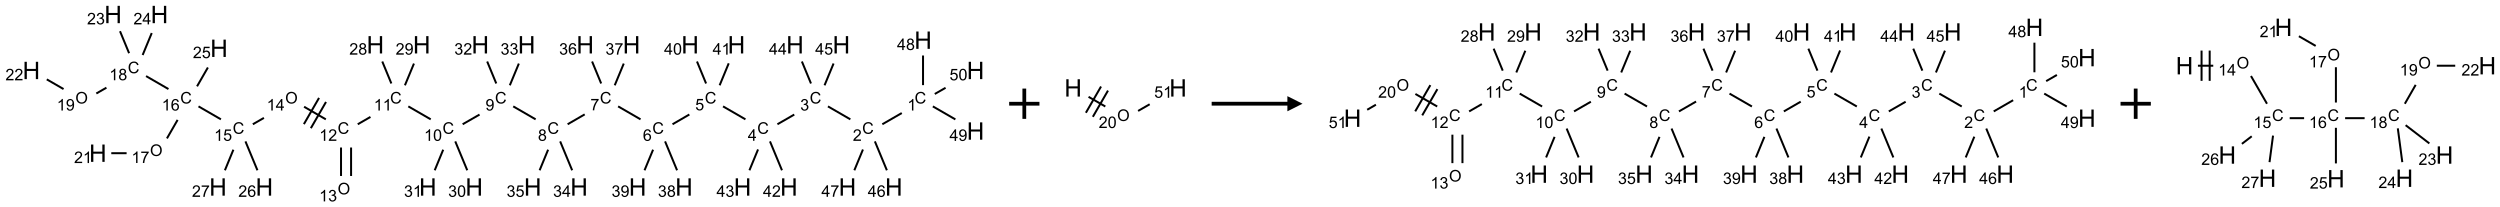 <?xml version="1.0" encoding="UTF-8"?>
<svg xmlns="http://www.w3.org/2000/svg" xmlns:xlink="http://www.w3.org/1999/xlink" width="1651" height="137" viewBox="0 0 1651 137">
<defs>
<g>
<g id="glyph-0-0">
<path d="M 1.332 0 L 1.332 -6.668 L 6.668 -6.668 L 6.668 0 Z M 1.5 -0.168 L 6.5 -0.168 L 6.5 -6.5 L 1.5 -6.5 Z M 1.5 -0.168 "/>
</g>
<g id="glyph-0-1">
<path d="M 6.27 -2.676 L 7.281 -2.422 C 7.07 -1.594 6.688 -0.961 6.137 -0.523 C 5.586 -0.086 4.914 0.129 4.121 0.129 C 3.297 0.129 2.629 -0.039 2.113 -0.371 C 1.598 -0.707 1.203 -1.191 0.934 -1.828 C 0.664 -2.465 0.531 -3.145 0.531 -3.875 C 0.531 -4.672 0.684 -5.363 0.988 -5.957 C 1.293 -6.547 1.723 -6.996 2.285 -7.305 C 2.844 -7.613 3.461 -7.766 4.137 -7.766 C 4.898 -7.766 5.543 -7.57 6.062 -7.184 C 6.582 -6.793 6.945 -6.246 7.152 -5.543 L 6.156 -5.309 C 5.98 -5.863 5.723 -6.266 5.387 -6.52 C 5.051 -6.773 4.625 -6.902 4.113 -6.902 C 3.527 -6.902 3.039 -6.762 2.645 -6.48 C 2.25 -6.199 1.973 -5.82 1.812 -5.348 C 1.652 -4.871 1.574 -4.383 1.574 -3.879 C 1.574 -3.23 1.668 -2.664 1.855 -2.18 C 2.047 -1.695 2.34 -1.332 2.738 -1.094 C 3.137 -0.855 3.57 -0.734 4.035 -0.734 C 4.602 -0.734 5.082 -0.898 5.473 -1.223 C 5.867 -1.551 6.133 -2.035 6.27 -2.676 Z M 6.27 -2.676 "/>
</g>
<g id="glyph-0-2">
<path d="M 3.973 0 L 3.035 0 L 3.035 -5.973 C 2.809 -5.758 2.516 -5.543 2.148 -5.328 C 1.781 -5.113 1.453 -4.953 1.16 -4.844 L 1.16 -5.75 C 1.684 -5.996 2.145 -6.297 2.535 -6.645 C 2.93 -6.996 3.207 -7.336 3.371 -7.668 L 3.973 -7.668 Z M 3.973 0 "/>
</g>
<g id="glyph-0-3">
<path d="M 5.371 -0.902 L 5.371 0 L 0.324 0 C 0.316 -0.227 0.352 -0.441 0.434 -0.652 C 0.562 -0.996 0.766 -1.332 1.051 -1.668 C 1.332 -2 1.742 -2.387 2.277 -2.824 C 3.105 -3.504 3.668 -4.043 3.957 -4.441 C 4.25 -4.84 4.395 -5.215 4.395 -5.566 C 4.395 -5.938 4.262 -6.254 3.996 -6.508 C 3.73 -6.762 3.387 -6.891 2.957 -6.891 C 2.508 -6.891 2.145 -6.754 1.875 -6.484 C 1.605 -6.215 1.469 -5.84 1.465 -5.359 L 0.5 -5.457 C 0.566 -6.176 0.812 -6.727 1.246 -7.102 C 1.676 -7.477 2.254 -7.668 2.98 -7.668 C 3.711 -7.668 4.293 -7.465 4.719 -7.059 C 5.145 -6.652 5.359 -6.148 5.359 -5.547 C 5.359 -5.242 5.297 -4.941 5.172 -4.645 C 5.047 -4.352 4.84 -4.039 4.551 -3.715 C 4.262 -3.387 3.777 -2.938 3.105 -2.371 C 2.543 -1.898 2.18 -1.578 2.02 -1.41 C 1.859 -1.242 1.73 -1.07 1.625 -0.902 Z M 5.371 -0.902 "/>
</g>
<g id="glyph-0-4">
<path d="M 0.449 -2.016 L 1.387 -2.141 C 1.492 -1.609 1.676 -1.227 1.934 -0.992 C 2.191 -0.758 2.508 -0.641 2.879 -0.641 C 3.32 -0.641 3.695 -0.793 3.996 -1.098 C 4.301 -1.402 4.453 -1.781 4.453 -2.234 C 4.453 -2.664 4.312 -3.02 4.031 -3.301 C 3.75 -3.578 3.391 -3.719 2.957 -3.719 C 2.781 -3.719 2.562 -3.684 2.297 -3.613 L 2.402 -4.438 C 2.465 -4.43 2.516 -4.426 2.551 -4.426 C 2.949 -4.426 3.312 -4.531 3.629 -4.738 C 3.949 -4.949 4.109 -5.27 4.109 -5.703 C 4.109 -6.047 3.992 -6.332 3.762 -6.559 C 3.527 -6.785 3.227 -6.895 2.859 -6.895 C 2.496 -6.895 2.191 -6.781 1.949 -6.551 C 1.707 -6.324 1.547 -5.98 1.48 -5.52 L 0.543 -5.688 C 0.656 -6.316 0.918 -6.805 1.324 -7.148 C 1.73 -7.492 2.234 -7.668 2.84 -7.668 C 3.254 -7.668 3.641 -7.578 3.988 -7.398 C 4.34 -7.219 4.609 -6.977 4.793 -6.668 C 4.98 -6.359 5.074 -6.031 5.074 -5.684 C 5.074 -5.352 4.984 -5.051 4.809 -4.781 C 4.629 -4.512 4.367 -4.297 4.02 -4.137 C 4.473 -4.031 4.824 -3.816 5.074 -3.488 C 5.324 -3.16 5.449 -2.75 5.449 -2.254 C 5.449 -1.59 5.203 -1.023 4.719 -0.559 C 4.234 -0.098 3.617 0.137 2.875 0.137 C 2.203 0.137 1.648 -0.062 1.207 -0.465 C 0.762 -0.863 0.512 -1.379 0.449 -2.016 Z M 0.449 -2.016 "/>
</g>
<g id="glyph-0-5">
<path d="M 3.449 0 L 3.449 -1.828 L 0.137 -1.828 L 0.137 -2.688 L 3.621 -7.637 L 4.387 -7.637 L 4.387 -2.688 L 5.418 -2.688 L 5.418 -1.828 L 4.387 -1.828 L 4.387 0 Z M 3.449 -2.688 L 3.449 -6.129 L 1.059 -2.688 Z M 3.449 -2.688 "/>
</g>
<g id="glyph-0-6">
<path d="M 0.441 -2 L 1.426 -2.082 C 1.5 -1.605 1.668 -1.242 1.934 -1.004 C 2.199 -0.762 2.52 -0.641 2.895 -0.641 C 3.348 -0.641 3.73 -0.812 4.043 -1.152 C 4.355 -1.492 4.512 -1.941 4.512 -2.504 C 4.512 -3.039 4.359 -3.461 4.059 -3.77 C 3.758 -4.078 3.367 -4.234 2.879 -4.234 C 2.578 -4.234 2.305 -4.164 2.062 -4.027 C 1.82 -3.891 1.629 -3.715 1.488 -3.496 L 0.609 -3.609 L 1.348 -7.531 L 5.145 -7.531 L 5.145 -6.637 L 2.098 -6.637 L 1.688 -4.582 C 2.145 -4.902 2.625 -5.062 3.129 -5.062 C 3.797 -5.062 4.359 -4.832 4.816 -4.371 C 5.277 -3.91 5.504 -3.312 5.504 -2.59 C 5.504 -1.898 5.305 -1.301 4.902 -0.797 C 4.41 -0.18 3.742 0.129 2.895 0.129 C 2.199 0.129 1.633 -0.062 1.195 -0.453 C 0.758 -0.844 0.504 -1.359 0.441 -2 Z M 0.441 -2 "/>
</g>
<g id="glyph-0-7">
<path d="M 5.309 -5.766 L 4.375 -5.691 C 4.293 -6.059 4.172 -6.328 4.02 -6.496 C 3.766 -6.762 3.453 -6.895 3.082 -6.895 C 2.785 -6.895 2.523 -6.812 2.297 -6.645 C 2 -6.43 1.77 -6.117 1.598 -5.703 C 1.43 -5.289 1.34 -4.703 1.332 -3.938 C 1.559 -4.281 1.836 -4.535 2.16 -4.703 C 2.488 -4.871 2.828 -4.953 3.188 -4.953 C 3.812 -4.953 4.344 -4.723 4.785 -4.262 C 5.223 -3.801 5.441 -3.207 5.441 -2.48 C 5.441 -2 5.34 -1.555 5.133 -1.145 C 4.926 -0.73 4.641 -0.418 4.281 -0.199 C 3.922 0.02 3.512 0.129 3.051 0.129 C 2.27 0.129 1.633 -0.156 1.141 -0.73 C 0.648 -1.305 0.402 -2.254 0.402 -3.574 C 0.402 -5.051 0.672 -6.121 1.219 -6.793 C 1.695 -7.375 2.336 -7.668 3.141 -7.668 C 3.742 -7.668 4.234 -7.5 4.617 -7.16 C 5 -6.824 5.23 -6.359 5.309 -5.766 Z M 1.48 -2.473 C 1.48 -2.152 1.547 -1.844 1.684 -1.547 C 1.82 -1.25 2.016 -1.027 2.262 -0.871 C 2.508 -0.719 2.766 -0.641 3.035 -0.641 C 3.434 -0.641 3.773 -0.801 4.059 -1.121 C 4.344 -1.441 4.484 -1.875 4.484 -2.422 C 4.484 -2.949 4.344 -3.367 4.062 -3.668 C 3.781 -3.973 3.426 -4.125 3 -4.125 C 2.578 -4.125 2.219 -3.973 1.922 -3.668 C 1.625 -3.363 1.48 -2.969 1.48 -2.473 Z M 1.48 -2.473 "/>
</g>
<g id="glyph-0-8">
<path d="M 0.504 -6.637 L 0.504 -7.535 L 5.449 -7.535 L 5.449 -6.809 C 4.961 -6.289 4.48 -5.602 4.004 -4.746 C 3.527 -3.887 3.156 -3.004 2.895 -2.098 C 2.707 -1.461 2.59 -0.762 2.535 0 L 1.574 0 C 1.582 -0.602 1.703 -1.328 1.926 -2.176 C 2.152 -3.027 2.477 -3.848 2.898 -4.637 C 3.32 -5.426 3.77 -6.094 4.246 -6.637 Z M 0.504 -6.637 "/>
</g>
<g id="glyph-0-9">
<path d="M 1.887 -4.141 C 1.496 -4.281 1.207 -4.484 1.02 -4.75 C 0.832 -5.016 0.738 -5.328 0.738 -5.699 C 0.738 -6.254 0.938 -6.719 1.34 -7.098 C 1.738 -7.477 2.27 -7.668 2.934 -7.668 C 3.598 -7.668 4.137 -7.473 4.543 -7.086 C 4.949 -6.699 5.152 -6.227 5.152 -5.672 C 5.152 -5.316 5.059 -5.008 4.871 -4.746 C 4.688 -4.484 4.406 -4.281 4.027 -4.141 C 4.496 -3.988 4.852 -3.742 5.098 -3.402 C 5.34 -3.062 5.465 -2.656 5.465 -2.184 C 5.465 -1.531 5.234 -0.98 4.77 -0.535 C 4.309 -0.09 3.703 0.129 2.949 0.129 C 2.195 0.129 1.586 -0.094 1.125 -0.539 C 0.664 -0.984 0.434 -1.543 0.434 -2.207 C 0.434 -2.703 0.559 -3.121 0.809 -3.457 C 1.062 -3.793 1.422 -4.02 1.887 -4.141 Z M 1.699 -5.73 C 1.699 -5.367 1.812 -5.074 2.047 -4.844 C 2.281 -4.613 2.582 -4.5 2.953 -4.5 C 3.312 -4.5 3.609 -4.613 3.84 -4.84 C 4.07 -5.066 4.188 -5.348 4.188 -5.676 C 4.188 -6.02 4.07 -6.309 3.832 -6.543 C 3.594 -6.777 3.297 -6.895 2.941 -6.895 C 2.586 -6.895 2.289 -6.781 2.051 -6.551 C 1.816 -6.324 1.699 -6.047 1.699 -5.73 Z M 1.395 -2.203 C 1.395 -1.938 1.461 -1.676 1.586 -1.426 C 1.711 -1.176 1.902 -0.984 2.152 -0.848 C 2.402 -0.711 2.672 -0.641 2.957 -0.641 C 3.406 -0.641 3.777 -0.785 4.066 -1.074 C 4.359 -1.363 4.504 -1.727 4.504 -2.172 C 4.504 -2.625 4.355 -2.996 4.055 -3.293 C 3.754 -3.586 3.379 -3.734 2.926 -3.734 C 2.484 -3.734 2.121 -3.59 1.832 -3.297 C 1.543 -3.004 1.395 -2.641 1.395 -2.203 Z M 1.395 -2.203 "/>
</g>
<g id="glyph-0-10">
<path d="M 0.582 -1.766 L 1.484 -1.848 C 1.562 -1.426 1.707 -1.117 1.922 -0.926 C 2.137 -0.734 2.414 -0.641 2.75 -0.641 C 3.039 -0.641 3.289 -0.707 3.508 -0.84 C 3.727 -0.973 3.902 -1.148 4.043 -1.367 C 4.18 -1.586 4.297 -1.887 4.391 -2.262 C 4.484 -2.637 4.531 -3.016 4.531 -3.406 C 4.531 -3.449 4.531 -3.512 4.527 -3.594 C 4.34 -3.297 4.082 -3.055 3.758 -2.867 C 3.434 -2.68 3.082 -2.59 2.703 -2.59 C 2.07 -2.59 1.535 -2.816 1.098 -3.277 C 0.66 -3.734 0.441 -4.34 0.441 -5.09 C 0.441 -5.863 0.672 -6.484 1.129 -6.957 C 1.586 -7.43 2.156 -7.668 2.844 -7.668 C 3.34 -7.668 3.793 -7.531 4.207 -7.266 C 4.617 -7 4.93 -6.617 5.145 -6.121 C 5.355 -5.629 5.465 -4.91 5.465 -3.973 C 5.465 -2.996 5.359 -2.223 5.145 -1.645 C 4.934 -1.066 4.617 -0.625 4.199 -0.324 C 3.781 -0.02 3.293 0.129 2.73 0.129 C 2.133 0.129 1.645 -0.035 1.266 -0.367 C 0.887 -0.699 0.66 -1.164 0.582 -1.766 Z M 4.422 -5.137 C 4.422 -5.676 4.277 -6.102 3.992 -6.418 C 3.707 -6.734 3.359 -6.891 2.957 -6.891 C 2.543 -6.891 2.18 -6.719 1.871 -6.379 C 1.562 -6.039 1.406 -5.598 1.406 -5.059 C 1.406 -4.57 1.555 -4.176 1.848 -3.871 C 2.141 -3.566 2.5 -3.418 2.934 -3.418 C 3.367 -3.418 3.723 -3.57 4.004 -3.871 C 4.281 -4.176 4.422 -4.598 4.422 -5.137 Z M 4.422 -5.137 "/>
</g>
<g id="glyph-0-11">
<path d="M 0.441 -3.766 C 0.441 -4.668 0.535 -5.395 0.723 -5.945 C 0.906 -6.496 1.184 -6.922 1.551 -7.219 C 1.918 -7.516 2.375 -7.668 2.934 -7.668 C 3.344 -7.668 3.703 -7.586 4.012 -7.418 C 4.32 -7.254 4.574 -7.016 4.777 -6.707 C 4.977 -6.395 5.137 -6.016 5.25 -5.57 C 5.363 -5.125 5.422 -4.523 5.422 -3.766 C 5.422 -2.871 5.328 -2.148 5.145 -1.598 C 4.961 -1.047 4.688 -0.621 4.32 -0.32 C 3.953 -0.02 3.492 0.129 2.934 0.129 C 2.195 0.129 1.617 -0.133 1.199 -0.66 C 0.695 -1.297 0.441 -2.332 0.441 -3.766 Z M 1.406 -3.766 C 1.406 -2.512 1.555 -1.68 1.848 -1.262 C 2.141 -0.848 2.5 -0.641 2.934 -0.641 C 3.363 -0.641 3.727 -0.848 4.02 -1.266 C 4.312 -1.684 4.457 -2.516 4.457 -3.766 C 4.457 -5.023 4.312 -5.859 4.02 -6.27 C 3.727 -6.684 3.359 -6.891 2.922 -6.891 C 2.492 -6.891 2.148 -6.707 1.891 -6.344 C 1.566 -5.879 1.406 -5.02 1.406 -3.766 Z M 1.406 -3.766 "/>
</g>
<g id="glyph-0-12">
<path d="M 0.516 -3.719 C 0.516 -4.984 0.855 -5.977 1.535 -6.695 C 2.215 -7.414 3.094 -7.77 4.172 -7.77 C 4.875 -7.77 5.512 -7.602 6.078 -7.266 C 6.645 -6.93 7.074 -6.461 7.371 -5.855 C 7.668 -5.254 7.816 -4.57 7.816 -3.809 C 7.816 -3.035 7.66 -2.34 7.348 -1.73 C 7.035 -1.117 6.594 -0.656 6.02 -0.34 C 5.449 -0.027 4.828 0.129 4.168 0.129 C 3.449 0.129 2.805 -0.043 2.238 -0.391 C 1.672 -0.738 1.246 -1.211 0.953 -1.812 C 0.66 -2.414 0.516 -3.047 0.516 -3.719 Z M 1.559 -3.703 C 1.559 -2.781 1.805 -2.059 2.301 -1.527 C 2.793 -1 3.414 -0.734 4.16 -0.734 C 4.922 -0.734 5.547 -1 6.039 -1.535 C 6.531 -2.07 6.777 -2.828 6.777 -3.812 C 6.777 -4.434 6.672 -4.977 6.461 -5.441 C 6.25 -5.902 5.945 -6.262 5.539 -6.52 C 5.133 -6.773 4.68 -6.902 4.176 -6.902 C 3.461 -6.902 2.848 -6.656 2.332 -6.164 C 1.816 -5.672 1.559 -4.852 1.559 -3.703 Z M 1.559 -3.703 "/>
</g>
<g id="glyph-1-0">
<path d="M 2 0 L 2 -10 L 10 -10 L 10 0 Z M 2.25 -0.25 L 9.75 -0.25 L 9.75 -9.75 L 2.25 -9.75 Z M 2.25 -0.25 "/>
</g>
<g id="glyph-1-1">
<path d="M 1.281 0 L 1.281 -11.453 L 2.797 -11.453 L 2.797 -6.75 L 8.75 -6.75 L 8.75 -11.453 L 10.266 -11.453 L 10.266 0 L 8.75 0 L 8.75 -5.398 L 2.797 -5.398 L 2.797 0 Z M 1.281 0 "/>
</g>
</g>
</defs>
<path fill="none" stroke-width="0.033" stroke-linecap="butt" stroke-linejoin="miter" stroke="rgb(0%, 0%, 0%)" stroke-opacity="1" stroke-miterlimit="10" d="M 14.371 1.627 L 14.05 1.812 " transform="matrix(40, 0, 0, 40, 20.691, 9.576)"/>
<path fill="none" stroke-width="0.033" stroke-linecap="butt" stroke-linejoin="miter" stroke="rgb(0%, 0%, 0%)" stroke-opacity="1" stroke-miterlimit="10" d="M 13.522 1.731 L 13.152 1.517 " transform="matrix(40, 0, 0, 40, 20.691, 9.576)"/>
<path fill="none" stroke-width="0.033" stroke-linecap="butt" stroke-linejoin="miter" stroke="rgb(0%, 0%, 0%)" stroke-opacity="1" stroke-miterlimit="10" d="M 12.596 1.652 L 12.318 1.812 " transform="matrix(40, 0, 0, 40, 20.691, 9.576)"/>
<path fill="none" stroke-width="0.033" stroke-linecap="butt" stroke-linejoin="miter" stroke="rgb(0%, 0%, 0%)" stroke-opacity="1" stroke-miterlimit="10" d="M 11.79 1.731 L 11.42 1.517 " transform="matrix(40, 0, 0, 40, 20.691, 9.576)"/>
<path fill="none" stroke-width="0.033" stroke-linecap="butt" stroke-linejoin="miter" stroke="rgb(0%, 0%, 0%)" stroke-opacity="1" stroke-miterlimit="10" d="M 10.864 1.651 L 10.586 1.812 " transform="matrix(40, 0, 0, 40, 20.691, 9.576)"/>
<path fill="none" stroke-width="0.033" stroke-linecap="butt" stroke-linejoin="miter" stroke="rgb(0%, 0%, 0%)" stroke-opacity="1" stroke-miterlimit="10" d="M 10.058 1.731 L 9.688 1.517 " transform="matrix(40, 0, 0, 40, 20.691, 9.576)"/>
<path fill="none" stroke-width="0.033" stroke-linecap="butt" stroke-linejoin="miter" stroke="rgb(0%, 0%, 0%)" stroke-opacity="1" stroke-miterlimit="10" d="M 9.136 1.649 L 8.854 1.812 " transform="matrix(40, 0, 0, 40, 20.691, 9.576)"/>
<path fill="none" stroke-width="0.033" stroke-linecap="butt" stroke-linejoin="miter" stroke="rgb(0%, 0%, 0%)" stroke-opacity="1" stroke-miterlimit="10" d="M 8.326 1.731 L 7.956 1.517 " transform="matrix(40, 0, 0, 40, 20.691, 9.576)"/>
<path fill="none" stroke-width="0.033" stroke-linecap="butt" stroke-linejoin="miter" stroke="rgb(0%, 0%, 0%)" stroke-opacity="1" stroke-miterlimit="10" d="M 7.4 1.652 L 7.121 1.812 " transform="matrix(40, 0, 0, 40, 20.691, 9.576)"/>
<path fill="none" stroke-width="0.033" stroke-linecap="butt" stroke-linejoin="miter" stroke="rgb(0%, 0%, 0%)" stroke-opacity="1" stroke-miterlimit="10" d="M 6.594 1.731 L 6.224 1.517 " transform="matrix(40, 0, 0, 40, 20.691, 9.576)"/>
<path fill="none" stroke-width="0.033" stroke-linecap="butt" stroke-linejoin="miter" stroke="rgb(0%, 0%, 0%)" stroke-opacity="1" stroke-miterlimit="10" d="M 5.599 1.691 L 5.389 1.812 " transform="matrix(40, 0, 0, 40, 20.691, 9.576)"/>
<path fill="none" stroke-width="0.033" stroke-linecap="butt" stroke-linejoin="miter" stroke="rgb(0%, 0%, 0%)" stroke-opacity="1" stroke-miterlimit="10" d="M 5.113 2.196 L 5.113 2.666 " transform="matrix(40, 0, 0, 40, 20.691, 9.576)"/>
<path fill="none" stroke-width="0.033" stroke-linecap="butt" stroke-linejoin="miter" stroke="rgb(0%, 0%, 0%)" stroke-opacity="1" stroke-miterlimit="10" d="M 5.279 2.196 L 5.279 2.666 " transform="matrix(40, 0, 0, 40, 20.691, 9.576)"/>
<path fill="none" stroke-width="0.033" stroke-linecap="butt" stroke-linejoin="miter" stroke="rgb(0%, 0%, 0%)" stroke-opacity="1" stroke-miterlimit="10" d="M 4.862 1.731 L 4.503 1.523 " transform="matrix(40, 0, 0, 40, 20.691, 9.576)"/>
<path fill="none" stroke-width="0.033" stroke-linecap="butt" stroke-linejoin="miter" stroke="rgb(0%, 0%, 0%)" stroke-opacity="1" stroke-miterlimit="10" d="M 4.75 1.377 L 4.5 1.81 " transform="matrix(40, 0, 0, 40, 20.691, 9.576)"/>
<path fill="none" stroke-width="0.033" stroke-linecap="butt" stroke-linejoin="miter" stroke="rgb(0%, 0%, 0%)" stroke-opacity="1" stroke-miterlimit="10" d="M 4.865 1.444 L 4.615 1.877 " transform="matrix(40, 0, 0, 40, 20.691, 9.576)"/>
<path fill="none" stroke-width="0.033" stroke-linecap="butt" stroke-linejoin="miter" stroke="rgb(0%, 0%, 0%)" stroke-opacity="1" stroke-miterlimit="10" d="M 3.84 1.707 L 3.657 1.812 " transform="matrix(40, 0, 0, 40, 20.691, 9.576)"/>
<path fill="none" stroke-width="0.033" stroke-linecap="butt" stroke-linejoin="miter" stroke="rgb(0%, 0%, 0%)" stroke-opacity="1" stroke-miterlimit="10" d="M 3.13 1.731 L 2.76 1.517 " transform="matrix(40, 0, 0, 40, 20.691, 9.576)"/>
<path fill="none" stroke-width="0.033" stroke-linecap="butt" stroke-linejoin="miter" stroke="rgb(0%, 0%, 0%)" stroke-opacity="1" stroke-miterlimit="10" d="M 2.415 1.74 L 2.239 2.046 " transform="matrix(40, 0, 0, 40, 20.691, 9.576)"/>
<path fill="none" stroke-width="0.033" stroke-linecap="butt" stroke-linejoin="miter" stroke="rgb(0%, 0%, 0%)" stroke-opacity="1" stroke-miterlimit="10" d="M 1.573 2.29 L 1.32 2.29 " transform="matrix(40, 0, 0, 40, 20.691, 9.576)"/>
<path fill="none" stroke-width="0.033" stroke-linecap="butt" stroke-linejoin="miter" stroke="rgb(0%, 0%, 0%)" stroke-opacity="1" stroke-miterlimit="10" d="M 2.264 1.231 L 1.894 1.017 " transform="matrix(40, 0, 0, 40, 20.691, 9.576)"/>
<path fill="none" stroke-width="0.033" stroke-linecap="butt" stroke-linejoin="miter" stroke="rgb(0%, 0%, 0%)" stroke-opacity="1" stroke-miterlimit="10" d="M 1.24 1.208 L 1.073 1.304 " transform="matrix(40, 0, 0, 40, 20.691, 9.576)"/>
<path fill="none" stroke-width="0.033" stroke-linecap="butt" stroke-linejoin="miter" stroke="rgb(0%, 0%, 0%)" stroke-opacity="1" stroke-miterlimit="10" d="M 0.532 1.231 L 0.255 1.071 " transform="matrix(40, 0, 0, 40, 20.691, 9.576)"/>
<path fill="none" stroke-width="0.033" stroke-linecap="butt" stroke-linejoin="miter" stroke="rgb(0%, 0%, 0%)" stroke-opacity="1" stroke-miterlimit="10" d="M 1.614 0.639 L 1.464 0.276 " transform="matrix(40, 0, 0, 40, 20.691, 9.576)"/>
<path fill="none" stroke-width="0.033" stroke-linecap="butt" stroke-linejoin="miter" stroke="rgb(0%, 0%, 0%)" stroke-opacity="1" stroke-miterlimit="10" d="M 1.838 0.669 L 1.988 0.306 " transform="matrix(40, 0, 0, 40, 20.691, 9.576)"/>
<path fill="none" stroke-width="0.033" stroke-linecap="butt" stroke-linejoin="miter" stroke="rgb(0%, 0%, 0%)" stroke-opacity="1" stroke-miterlimit="10" d="M 2.736 1.186 L 2.915 0.875 " transform="matrix(40, 0, 0, 40, 20.691, 9.576)"/>
<path fill="none" stroke-width="0.033" stroke-linecap="butt" stroke-linejoin="miter" stroke="rgb(0%, 0%, 0%)" stroke-opacity="1" stroke-miterlimit="10" d="M 3.535 2.095 L 3.733 2.572 " transform="matrix(40, 0, 0, 40, 20.691, 9.576)"/>
<path fill="none" stroke-width="0.033" stroke-linecap="butt" stroke-linejoin="miter" stroke="rgb(0%, 0%, 0%)" stroke-opacity="1" stroke-miterlimit="10" d="M 3.336 2.232 L 3.196 2.572 " transform="matrix(40, 0, 0, 40, 20.691, 9.576)"/>
<path fill="none" stroke-width="0.033" stroke-linecap="butt" stroke-linejoin="miter" stroke="rgb(0%, 0%, 0%)" stroke-opacity="1" stroke-miterlimit="10" d="M 5.944 1.139 L 5.794 0.776 " transform="matrix(40, 0, 0, 40, 20.691, 9.576)"/>
<path fill="none" stroke-width="0.033" stroke-linecap="butt" stroke-linejoin="miter" stroke="rgb(0%, 0%, 0%)" stroke-opacity="1" stroke-miterlimit="10" d="M 6.168 1.169 L 6.317 0.81 " transform="matrix(40, 0, 0, 40, 20.691, 9.576)"/>
<path fill="none" stroke-width="0.033" stroke-linecap="butt" stroke-linejoin="miter" stroke="rgb(0%, 0%, 0%)" stroke-opacity="1" stroke-miterlimit="10" d="M 6.999 2.095 L 7.197 2.572 " transform="matrix(40, 0, 0, 40, 20.691, 9.576)"/>
<path fill="none" stroke-width="0.033" stroke-linecap="butt" stroke-linejoin="miter" stroke="rgb(0%, 0%, 0%)" stroke-opacity="1" stroke-miterlimit="10" d="M 6.8 2.232 L 6.66 2.572 " transform="matrix(40, 0, 0, 40, 20.691, 9.576)"/>
<path fill="none" stroke-width="0.033" stroke-linecap="butt" stroke-linejoin="miter" stroke="rgb(0%, 0%, 0%)" stroke-opacity="1" stroke-miterlimit="10" d="M 7.676 1.139 L 7.526 0.776 " transform="matrix(40, 0, 0, 40, 20.691, 9.576)"/>
<path fill="none" stroke-width="0.033" stroke-linecap="butt" stroke-linejoin="miter" stroke="rgb(0%, 0%, 0%)" stroke-opacity="1" stroke-miterlimit="10" d="M 7.9 1.169 L 8.049 0.81 " transform="matrix(40, 0, 0, 40, 20.691, 9.576)"/>
<path fill="none" stroke-width="0.033" stroke-linecap="butt" stroke-linejoin="miter" stroke="rgb(0%, 0%, 0%)" stroke-opacity="1" stroke-miterlimit="10" d="M 8.731 2.095 L 8.929 2.572 " transform="matrix(40, 0, 0, 40, 20.691, 9.576)"/>
<path fill="none" stroke-width="0.033" stroke-linecap="butt" stroke-linejoin="miter" stroke="rgb(0%, 0%, 0%)" stroke-opacity="1" stroke-miterlimit="10" d="M 8.532 2.232 L 8.392 2.572 " transform="matrix(40, 0, 0, 40, 20.691, 9.576)"/>
<path fill="none" stroke-width="0.033" stroke-linecap="butt" stroke-linejoin="miter" stroke="rgb(0%, 0%, 0%)" stroke-opacity="1" stroke-miterlimit="10" d="M 9.408 1.139 L 9.258 0.776 " transform="matrix(40, 0, 0, 40, 20.691, 9.576)"/>
<path fill="none" stroke-width="0.033" stroke-linecap="butt" stroke-linejoin="miter" stroke="rgb(0%, 0%, 0%)" stroke-opacity="1" stroke-miterlimit="10" d="M 9.632 1.169 L 9.781 0.81 " transform="matrix(40, 0, 0, 40, 20.691, 9.576)"/>
<path fill="none" stroke-width="0.033" stroke-linecap="butt" stroke-linejoin="miter" stroke="rgb(0%, 0%, 0%)" stroke-opacity="1" stroke-miterlimit="10" d="M 10.463 2.095 L 10.661 2.572 " transform="matrix(40, 0, 0, 40, 20.691, 9.576)"/>
<path fill="none" stroke-width="0.033" stroke-linecap="butt" stroke-linejoin="miter" stroke="rgb(0%, 0%, 0%)" stroke-opacity="1" stroke-miterlimit="10" d="M 10.265 2.232 L 10.124 2.572 " transform="matrix(40, 0, 0, 40, 20.691, 9.576)"/>
<path fill="none" stroke-width="0.033" stroke-linecap="butt" stroke-linejoin="miter" stroke="rgb(0%, 0%, 0%)" stroke-opacity="1" stroke-miterlimit="10" d="M 11.14 1.139 L 10.99 0.776 " transform="matrix(40, 0, 0, 40, 20.691, 9.576)"/>
<path fill="none" stroke-width="0.033" stroke-linecap="butt" stroke-linejoin="miter" stroke="rgb(0%, 0%, 0%)" stroke-opacity="1" stroke-miterlimit="10" d="M 11.364 1.169 L 11.514 0.806 " transform="matrix(40, 0, 0, 40, 20.691, 9.576)"/>
<path fill="none" stroke-width="0.033" stroke-linecap="butt" stroke-linejoin="miter" stroke="rgb(0%, 0%, 0%)" stroke-opacity="1" stroke-miterlimit="10" d="M 12.195 2.095 L 12.393 2.572 " transform="matrix(40, 0, 0, 40, 20.691, 9.576)"/>
<path fill="none" stroke-width="0.033" stroke-linecap="butt" stroke-linejoin="miter" stroke="rgb(0%, 0%, 0%)" stroke-opacity="1" stroke-miterlimit="10" d="M 11.998 2.228 L 11.856 2.572 " transform="matrix(40, 0, 0, 40, 20.691, 9.576)"/>
<path fill="none" stroke-width="0.033" stroke-linecap="butt" stroke-linejoin="miter" stroke="rgb(0%, 0%, 0%)" stroke-opacity="1" stroke-miterlimit="10" d="M 12.872 1.139 L 12.722 0.776 " transform="matrix(40, 0, 0, 40, 20.691, 9.576)"/>
<path fill="none" stroke-width="0.033" stroke-linecap="butt" stroke-linejoin="miter" stroke="rgb(0%, 0%, 0%)" stroke-opacity="1" stroke-miterlimit="10" d="M 13.096 1.169 L 13.245 0.809 " transform="matrix(40, 0, 0, 40, 20.691, 9.576)"/>
<path fill="none" stroke-width="0.033" stroke-linecap="butt" stroke-linejoin="miter" stroke="rgb(0%, 0%, 0%)" stroke-opacity="1" stroke-miterlimit="10" d="M 13.927 2.095 L 14.125 2.572 " transform="matrix(40, 0, 0, 40, 20.691, 9.576)"/>
<path fill="none" stroke-width="0.033" stroke-linecap="butt" stroke-linejoin="miter" stroke="rgb(0%, 0%, 0%)" stroke-opacity="1" stroke-miterlimit="10" d="M 13.73 2.229 L 13.588 2.572 " transform="matrix(40, 0, 0, 40, 20.691, 9.576)"/>
<path fill="none" stroke-width="0.033" stroke-linecap="butt" stroke-linejoin="miter" stroke="rgb(0%, 0%, 0%)" stroke-opacity="1" stroke-miterlimit="10" d="M 14.722 1.166 L 14.722 0.677 " transform="matrix(40, 0, 0, 40, 20.691, 9.576)"/>
<path fill="none" stroke-width="0.033" stroke-linecap="butt" stroke-linejoin="miter" stroke="rgb(0%, 0%, 0%)" stroke-opacity="1" stroke-miterlimit="10" d="M 14.884 1.517 L 15.256 1.732 " transform="matrix(40, 0, 0, 40, 20.691, 9.576)"/>
<path fill="none" stroke-width="0.033" stroke-linecap="butt" stroke-linejoin="miter" stroke="rgb(0%, 0%, 0%)" stroke-opacity="1" stroke-miterlimit="10" d="M 14.916 1.312 L 15.094 1.21 " transform="matrix(40, 0, 0, 40, 20.691, 9.576)"/>
<g fill="rgb(0%, 0%, 0%)" fill-opacity="1">
<use xlink:href="#glyph-0-1" x="603.996" y="68.375"/>
</g>
<g fill="rgb(0%, 0%, 0%)" fill-opacity="1">
<use xlink:href="#glyph-0-2" x="599.219" y="73.012"/>
</g>
<g fill="rgb(0%, 0%, 0%)" fill-opacity="1">
<use xlink:href="#glyph-0-1" x="569.355" y="88.375"/>
</g>
<g fill="rgb(0%, 0%, 0%)" fill-opacity="1">
<use xlink:href="#glyph-0-3" x="563.184" y="93.012"/>
</g>
<g fill="rgb(0%, 0%, 0%)" fill-opacity="1">
<use xlink:href="#glyph-0-1" x="534.715" y="68.375"/>
</g>
<g fill="rgb(0%, 0%, 0%)" fill-opacity="1">
<use xlink:href="#glyph-0-4" x="528.461" y="73.012"/>
</g>
<g fill="rgb(0%, 0%, 0%)" fill-opacity="1">
<use xlink:href="#glyph-0-1" x="500.074" y="88.375"/>
</g>
<g fill="rgb(0%, 0%, 0%)" fill-opacity="1">
<use xlink:href="#glyph-0-5" x="493.852" y="92.98"/>
</g>
<g fill="rgb(0%, 0%, 0%)" fill-opacity="1">
<use xlink:href="#glyph-0-1" x="465.434" y="68.375"/>
</g>
<g fill="rgb(0%, 0%, 0%)" fill-opacity="1">
<use xlink:href="#glyph-0-6" x="459.121" y="72.879"/>
</g>
<g fill="rgb(0%, 0%, 0%)" fill-opacity="1">
<use xlink:href="#glyph-0-1" x="430.789" y="88.375"/>
</g>
<g fill="rgb(0%, 0%, 0%)" fill-opacity="1">
<use xlink:href="#glyph-0-7" x="424.543" y="93.012"/>
</g>
<g fill="rgb(0%, 0%, 0%)" fill-opacity="1">
<use xlink:href="#glyph-0-1" x="396.148" y="68.375"/>
</g>
<g fill="rgb(0%, 0%, 0%)" fill-opacity="1">
<use xlink:href="#glyph-0-8" x="389.898" y="72.883"/>
</g>
<g fill="rgb(0%, 0%, 0%)" fill-opacity="1">
<use xlink:href="#glyph-0-1" x="361.508" y="88.375"/>
</g>
<g fill="rgb(0%, 0%, 0%)" fill-opacity="1">
<use xlink:href="#glyph-0-9" x="355.242" y="93.012"/>
</g>
<g fill="rgb(0%, 0%, 0%)" fill-opacity="1">
<use xlink:href="#glyph-0-1" x="326.867" y="68.375"/>
</g>
<g fill="rgb(0%, 0%, 0%)" fill-opacity="1">
<use xlink:href="#glyph-0-10" x="320.598" y="73.012"/>
</g>
<g fill="rgb(0%, 0%, 0%)" fill-opacity="1">
<use xlink:href="#glyph-0-1" x="292.227" y="88.375"/>
</g>
<g fill="rgb(0%, 0%, 0%)" fill-opacity="1">
<use xlink:href="#glyph-0-2" x="280.066" y="93.012"/>
<use xlink:href="#glyph-0-11" x="285.999" y="93.012"/>
</g>
<g fill="rgb(0%, 0%, 0%)" fill-opacity="1">
<use xlink:href="#glyph-0-1" x="257.586" y="68.375"/>
</g>
<g fill="rgb(0%, 0%, 0%)" fill-opacity="1">
<use xlink:href="#glyph-0-2" x="246.875" y="73.012"/>
<use xlink:href="#glyph-0-2" x="252.807" y="73.012"/>
</g>
<g fill="rgb(0%, 0%, 0%)" fill-opacity="1">
<use xlink:href="#glyph-0-1" x="222.945" y="88.375"/>
</g>
<g fill="rgb(0%, 0%, 0%)" fill-opacity="1">
<use xlink:href="#glyph-0-2" x="210.84" y="93.012"/>
<use xlink:href="#glyph-0-3" x="216.772" y="93.012"/>
</g>
<g fill="rgb(0%, 0%, 0%)" fill-opacity="1">
<use xlink:href="#glyph-0-12" x="222.961" y="128.379"/>
</g>
<g fill="rgb(0%, 0%, 0%)" fill-opacity="1">
<use xlink:href="#glyph-0-2" x="210.762" y="133.012"/>
<use xlink:href="#glyph-0-4" x="216.694" y="133.012"/>
</g>
<g fill="rgb(0%, 0%, 0%)" fill-opacity="1">
<use xlink:href="#glyph-0-12" x="188.32" y="68.379"/>
</g>
<g fill="rgb(0%, 0%, 0%)" fill-opacity="1">
<use xlink:href="#glyph-0-2" x="176.148" y="73.012"/>
<use xlink:href="#glyph-0-5" x="182.081" y="73.012"/>
</g>
<g fill="rgb(0%, 0%, 0%)" fill-opacity="1">
<use xlink:href="#glyph-0-1" x="153.664" y="88.375"/>
</g>
<g fill="rgb(0%, 0%, 0%)" fill-opacity="1">
<use xlink:href="#glyph-0-2" x="141.422" y="93.012"/>
<use xlink:href="#glyph-0-6" x="147.354" y="93.012"/>
</g>
<g fill="rgb(0%, 0%, 0%)" fill-opacity="1">
<use xlink:href="#glyph-0-1" x="119.023" y="68.375"/>
</g>
<g fill="rgb(0%, 0%, 0%)" fill-opacity="1">
<use xlink:href="#glyph-0-2" x="106.844" y="73.012"/>
<use xlink:href="#glyph-0-7" x="112.776" y="73.012"/>
</g>
<g fill="rgb(0%, 0%, 0%)" fill-opacity="1">
<use xlink:href="#glyph-0-12" x="99.039" y="103.02"/>
</g>
<g fill="rgb(0%, 0%, 0%)" fill-opacity="1">
<use xlink:href="#glyph-0-2" x="86.836" y="107.652"/>
<use xlink:href="#glyph-0-8" x="92.768" y="107.652"/>
</g>
<g fill="rgb(0%, 0%, 0%)" fill-opacity="1">
<use xlink:href="#glyph-1-1" x="58.844" y="106.898"/>
</g>
<g fill="rgb(0%, 0%, 0%)" fill-opacity="1">
<use xlink:href="#glyph-0-3" x="48.883" y="107.691"/>
<use xlink:href="#glyph-0-2" x="54.815" y="107.691"/>
</g>
<g fill="rgb(0%, 0%, 0%)" fill-opacity="1">
<use xlink:href="#glyph-0-1" x="84.379" y="48.375"/>
</g>
<g fill="rgb(0%, 0%, 0%)" fill-opacity="1">
<use xlink:href="#glyph-0-2" x="72.18" y="53.012"/>
<use xlink:href="#glyph-0-9" x="78.112" y="53.012"/>
</g>
<g fill="rgb(0%, 0%, 0%)" fill-opacity="1">
<use xlink:href="#glyph-0-12" x="49.754" y="68.379"/>
</g>
<g fill="rgb(0%, 0%, 0%)" fill-opacity="1">
<use xlink:href="#glyph-0-2" x="37.539" y="73.012"/>
<use xlink:href="#glyph-0-10" x="43.471" y="73.012"/>
</g>
<g fill="rgb(0%, 0%, 0%)" fill-opacity="1">
<use xlink:href="#glyph-1-1" x="14.918" y="52.258"/>
</g>
<g fill="rgb(0%, 0%, 0%)" fill-opacity="1">
<use xlink:href="#glyph-0-3" x="3.566" y="53.051"/>
<use xlink:href="#glyph-0-3" x="9.499" y="53.051"/>
</g>
<g fill="rgb(0%, 0%, 0%)" fill-opacity="1">
<use xlink:href="#glyph-1-1" x="68.895" y="15.305"/>
</g>
<g fill="rgb(0%, 0%, 0%)" fill-opacity="1">
<use xlink:href="#glyph-0-3" x="57.461" y="16.098"/>
<use xlink:href="#glyph-0-4" x="63.393" y="16.098"/>
</g>
<g fill="rgb(0%, 0%, 0%)" fill-opacity="1">
<use xlink:href="#glyph-1-1" x="99.508" y="15.305"/>
</g>
<g fill="rgb(0%, 0%, 0%)" fill-opacity="1">
<use xlink:href="#glyph-0-3" x="88.105" y="16.098"/>
<use xlink:href="#glyph-0-5" x="94.038" y="16.098"/>
</g>
<g fill="rgb(0%, 0%, 0%)" fill-opacity="1">
<use xlink:href="#glyph-1-1" x="138.844" y="37.617"/>
</g>
<g fill="rgb(0%, 0%, 0%)" fill-opacity="1">
<use xlink:href="#glyph-0-3" x="127.352" y="38.41"/>
<use xlink:href="#glyph-0-6" x="133.284" y="38.41"/>
</g>
<g fill="rgb(0%, 0%, 0%)" fill-opacity="1">
<use xlink:href="#glyph-1-1" x="168.789" y="129.215"/>
</g>
<g fill="rgb(0%, 0%, 0%)" fill-opacity="1">
<use xlink:href="#glyph-0-3" x="157.363" y="130.008"/>
<use xlink:href="#glyph-0-7" x="163.296" y="130.008"/>
</g>
<g fill="rgb(0%, 0%, 0%)" fill-opacity="1">
<use xlink:href="#glyph-1-1" x="138.176" y="129.215"/>
</g>
<g fill="rgb(0%, 0%, 0%)" fill-opacity="1">
<use xlink:href="#glyph-0-3" x="126.742" y="130.008"/>
<use xlink:href="#glyph-0-8" x="132.674" y="130.008"/>
</g>
<g fill="rgb(0%, 0%, 0%)" fill-opacity="1">
<use xlink:href="#glyph-1-1" x="242.098" y="35.305"/>
</g>
<g fill="rgb(0%, 0%, 0%)" fill-opacity="1">
<use xlink:href="#glyph-0-3" x="230.652" y="36.098"/>
<use xlink:href="#glyph-0-9" x="236.585" y="36.098"/>
</g>
<g fill="rgb(0%, 0%, 0%)" fill-opacity="1">
<use xlink:href="#glyph-1-1" x="272.715" y="35.305"/>
</g>
<g fill="rgb(0%, 0%, 0%)" fill-opacity="1">
<use xlink:href="#glyph-0-3" x="261.266" y="36.098"/>
<use xlink:href="#glyph-0-10" x="267.198" y="36.098"/>
</g>
<g fill="rgb(0%, 0%, 0%)" fill-opacity="1">
<use xlink:href="#glyph-1-1" x="307.355" y="129.215"/>
</g>
<g fill="rgb(0%, 0%, 0%)" fill-opacity="1">
<use xlink:href="#glyph-0-4" x="295.945" y="130.008"/>
<use xlink:href="#glyph-0-11" x="301.878" y="130.008"/>
</g>
<g fill="rgb(0%, 0%, 0%)" fill-opacity="1">
<use xlink:href="#glyph-1-1" x="276.738" y="129.215"/>
</g>
<g fill="rgb(0%, 0%, 0%)" fill-opacity="1">
<use xlink:href="#glyph-0-4" x="266.781" y="130.008"/>
<use xlink:href="#glyph-0-2" x="272.714" y="130.008"/>
</g>
<g fill="rgb(0%, 0%, 0%)" fill-opacity="1">
<use xlink:href="#glyph-1-1" x="311.379" y="35.305"/>
</g>
<g fill="rgb(0%, 0%, 0%)" fill-opacity="1">
<use xlink:href="#glyph-0-4" x="300.023" y="36.098"/>
<use xlink:href="#glyph-0-3" x="305.956" y="36.098"/>
</g>
<g fill="rgb(0%, 0%, 0%)" fill-opacity="1">
<use xlink:href="#glyph-1-1" x="341.996" y="35.305"/>
</g>
<g fill="rgb(0%, 0%, 0%)" fill-opacity="1">
<use xlink:href="#glyph-0-4" x="330.562" y="36.098"/>
<use xlink:href="#glyph-0-4" x="336.495" y="36.098"/>
</g>
<g fill="rgb(0%, 0%, 0%)" fill-opacity="1">
<use xlink:href="#glyph-1-1" x="376.637" y="129.215"/>
</g>
<g fill="rgb(0%, 0%, 0%)" fill-opacity="1">
<use xlink:href="#glyph-0-4" x="365.234" y="130.008"/>
<use xlink:href="#glyph-0-5" x="371.167" y="130.008"/>
</g>
<g fill="rgb(0%, 0%, 0%)" fill-opacity="1">
<use xlink:href="#glyph-1-1" x="346.023" y="129.215"/>
</g>
<g fill="rgb(0%, 0%, 0%)" fill-opacity="1">
<use xlink:href="#glyph-0-4" x="334.531" y="130.008"/>
<use xlink:href="#glyph-0-6" x="340.464" y="130.008"/>
</g>
<g fill="rgb(0%, 0%, 0%)" fill-opacity="1">
<use xlink:href="#glyph-1-1" x="380.664" y="35.305"/>
</g>
<g fill="rgb(0%, 0%, 0%)" fill-opacity="1">
<use xlink:href="#glyph-0-4" x="369.234" y="36.098"/>
<use xlink:href="#glyph-0-7" x="375.167" y="36.098"/>
</g>
<g fill="rgb(0%, 0%, 0%)" fill-opacity="1">
<use xlink:href="#glyph-1-1" x="411.277" y="35.305"/>
</g>
<g fill="rgb(0%, 0%, 0%)" fill-opacity="1">
<use xlink:href="#glyph-0-4" x="399.844" y="36.098"/>
<use xlink:href="#glyph-0-8" x="405.776" y="36.098"/>
</g>
<g fill="rgb(0%, 0%, 0%)" fill-opacity="1">
<use xlink:href="#glyph-1-1" x="445.918" y="129.215"/>
</g>
<g fill="rgb(0%, 0%, 0%)" fill-opacity="1">
<use xlink:href="#glyph-0-4" x="434.469" y="130.008"/>
<use xlink:href="#glyph-0-9" x="440.401" y="130.008"/>
</g>
<g fill="rgb(0%, 0%, 0%)" fill-opacity="1">
<use xlink:href="#glyph-1-1" x="415.305" y="129.215"/>
</g>
<g fill="rgb(0%, 0%, 0%)" fill-opacity="1">
<use xlink:href="#glyph-0-4" x="403.855" y="130.008"/>
<use xlink:href="#glyph-0-10" x="409.788" y="130.008"/>
</g>
<g fill="rgb(0%, 0%, 0%)" fill-opacity="1">
<use xlink:href="#glyph-1-1" x="449.945" y="35.305"/>
</g>
<g fill="rgb(0%, 0%, 0%)" fill-opacity="1">
<use xlink:href="#glyph-0-5" x="438.539" y="36.098"/>
<use xlink:href="#glyph-0-11" x="444.471" y="36.098"/>
</g>
<g fill="rgb(0%, 0%, 0%)" fill-opacity="1">
<use xlink:href="#glyph-1-1" x="480.559" y="35.305"/>
</g>
<g fill="rgb(0%, 0%, 0%)" fill-opacity="1">
<use xlink:href="#glyph-0-5" x="470.602" y="36.098"/>
<use xlink:href="#glyph-0-2" x="476.534" y="36.098"/>
</g>
<g fill="rgb(0%, 0%, 0%)" fill-opacity="1">
<use xlink:href="#glyph-1-1" x="515.199" y="129.215"/>
</g>
<g fill="rgb(0%, 0%, 0%)" fill-opacity="1">
<use xlink:href="#glyph-0-5" x="503.844" y="130.008"/>
<use xlink:href="#glyph-0-3" x="509.776" y="130.008"/>
</g>
<g fill="rgb(0%, 0%, 0%)" fill-opacity="1">
<use xlink:href="#glyph-1-1" x="484.586" y="129.215"/>
</g>
<g fill="rgb(0%, 0%, 0%)" fill-opacity="1">
<use xlink:href="#glyph-0-5" x="473.152" y="130.008"/>
<use xlink:href="#glyph-0-4" x="479.085" y="130.008"/>
</g>
<g fill="rgb(0%, 0%, 0%)" fill-opacity="1">
<use xlink:href="#glyph-1-1" x="519.227" y="35.305"/>
</g>
<g fill="rgb(0%, 0%, 0%)" fill-opacity="1">
<use xlink:href="#glyph-0-5" x="507.824" y="36.066"/>
<use xlink:href="#glyph-0-5" x="513.757" y="36.066"/>
</g>
<g fill="rgb(0%, 0%, 0%)" fill-opacity="1">
<use xlink:href="#glyph-1-1" x="549.84" y="35.305"/>
</g>
<g fill="rgb(0%, 0%, 0%)" fill-opacity="1">
<use xlink:href="#glyph-0-5" x="538.352" y="36.066"/>
<use xlink:href="#glyph-0-6" x="544.284" y="36.066"/>
</g>
<g fill="rgb(0%, 0%, 0%)" fill-opacity="1">
<use xlink:href="#glyph-1-1" x="584.484" y="129.215"/>
</g>
<g fill="rgb(0%, 0%, 0%)" fill-opacity="1">
<use xlink:href="#glyph-0-5" x="573.055" y="130.008"/>
<use xlink:href="#glyph-0-7" x="578.987" y="130.008"/>
</g>
<g fill="rgb(0%, 0%, 0%)" fill-opacity="1">
<use xlink:href="#glyph-1-1" x="553.867" y="129.215"/>
</g>
<g fill="rgb(0%, 0%, 0%)" fill-opacity="1">
<use xlink:href="#glyph-0-5" x="542.434" y="129.977"/>
<use xlink:href="#glyph-0-8" x="548.366" y="129.977"/>
</g>
<g fill="rgb(0%, 0%, 0%)" fill-opacity="1">
<use xlink:href="#glyph-1-1" x="603.816" y="32.258"/>
</g>
<g fill="rgb(0%, 0%, 0%)" fill-opacity="1">
<use xlink:href="#glyph-0-5" x="592.367" y="33.051"/>
<use xlink:href="#glyph-0-9" x="598.299" y="33.051"/>
</g>
<g fill="rgb(0%, 0%, 0%)" fill-opacity="1">
<use xlink:href="#glyph-1-1" x="638.457" y="92.258"/>
</g>
<g fill="rgb(0%, 0%, 0%)" fill-opacity="1">
<use xlink:href="#glyph-0-5" x="627.008" y="93.051"/>
<use xlink:href="#glyph-0-10" x="632.94" y="93.051"/>
</g>
<g fill="rgb(0%, 0%, 0%)" fill-opacity="1">
<use xlink:href="#glyph-1-1" x="638.457" y="52.258"/>
</g>
<g fill="rgb(0%, 0%, 0%)" fill-opacity="1">
<use xlink:href="#glyph-0-6" x="627.047" y="53.051"/>
<use xlink:href="#glyph-0-11" x="632.979" y="53.051"/>
</g>
<path fill="none" stroke-width="0.062" stroke-linecap="butt" stroke-linejoin="miter" stroke="rgb(0%, 0%, 0%)" stroke-opacity="1" stroke-miterlimit="10" d="M -0 0 L 0.5 0 M 0.25 -0.25 L 0.25 0.25 " transform="matrix(40, 0, 0, 40, 666.453, 68.5)"/>
<path fill="none" stroke-width="0.033" stroke-linecap="butt" stroke-linejoin="miter" stroke="rgb(0%, 0%, 0%)" stroke-opacity="1" stroke-miterlimit="10" d="M 0.255 0.147 L 0.532 0.307 " transform="matrix(40, 0, 0, 40, 708.68, 58.059)"/>
<path fill="none" stroke-width="0.033" stroke-linecap="butt" stroke-linejoin="miter" stroke="rgb(0%, 0%, 0%)" stroke-opacity="1" stroke-miterlimit="10" d="M 0.326 0.477 L 0.576 0.044 " transform="matrix(40, 0, 0, 40, 708.68, 58.059)"/>
<path fill="none" stroke-width="0.033" stroke-linecap="butt" stroke-linejoin="miter" stroke="rgb(0%, 0%, 0%)" stroke-opacity="1" stroke-miterlimit="10" d="M 0.211 0.41 L 0.461 -0.023 " transform="matrix(40, 0, 0, 40, 708.68, 58.059)"/>
<path fill="none" stroke-width="0.033" stroke-linecap="butt" stroke-linejoin="miter" stroke="rgb(0%, 0%, 0%)" stroke-opacity="1" stroke-miterlimit="10" d="M 1.073 0.38 L 1.264 0.27 " transform="matrix(40, 0, 0, 40, 708.68, 58.059)"/>
<g fill="rgb(0%, 0%, 0%)" fill-opacity="1">
<use xlink:href="#glyph-1-1" x="702.906" y="63.785"/>
</g>
<g fill="rgb(0%, 0%, 0%)" fill-opacity="1">
<use xlink:href="#glyph-0-12" x="737.742" y="79.906"/>
</g>
<g fill="rgb(0%, 0%, 0%)" fill-opacity="1">
<use xlink:href="#glyph-0-3" x="725.57" y="84.539"/>
<use xlink:href="#glyph-0-11" x="731.503" y="84.539"/>
</g>
<g fill="rgb(0%, 0%, 0%)" fill-opacity="1">
<use xlink:href="#glyph-1-1" x="772.188" y="63.785"/>
</g>
<g fill="rgb(0%, 0%, 0%)" fill-opacity="1">
<use xlink:href="#glyph-0-6" x="762.227" y="64.578"/>
<use xlink:href="#glyph-0-2" x="768.159" y="64.578"/>
</g>
<path fill-rule="nonzero" fill="rgb(0%, 0%, 0%)" fill-opacity="1" d="M 800.184 69.75 L 850.184 69.75 L 850.184 73.5 L 860.184 68.5 L 850.184 63.5 L 850.184 67.25 L 800.184 67.25 "/>
<path fill="none" stroke-width="0.033" stroke-linecap="butt" stroke-linejoin="miter" stroke="rgb(0%, 0%, 0%)" stroke-opacity="1" stroke-miterlimit="10" d="M 10.907 1.203 L 10.586 1.388 " transform="matrix(40, 0, 0, 40, 893.207, 18.055)"/>
<path fill="none" stroke-width="0.033" stroke-linecap="butt" stroke-linejoin="miter" stroke="rgb(0%, 0%, 0%)" stroke-opacity="1" stroke-miterlimit="10" d="M 10.058 1.307 L 9.688 1.094 " transform="matrix(40, 0, 0, 40, 893.207, 18.055)"/>
<path fill="none" stroke-width="0.033" stroke-linecap="butt" stroke-linejoin="miter" stroke="rgb(0%, 0%, 0%)" stroke-opacity="1" stroke-miterlimit="10" d="M 9.132 1.228 L 8.854 1.388 " transform="matrix(40, 0, 0, 40, 893.207, 18.055)"/>
<path fill="none" stroke-width="0.033" stroke-linecap="butt" stroke-linejoin="miter" stroke="rgb(0%, 0%, 0%)" stroke-opacity="1" stroke-miterlimit="10" d="M 8.326 1.307 L 7.956 1.094 " transform="matrix(40, 0, 0, 40, 893.207, 18.055)"/>
<path fill="none" stroke-width="0.033" stroke-linecap="butt" stroke-linejoin="miter" stroke="rgb(0%, 0%, 0%)" stroke-opacity="1" stroke-miterlimit="10" d="M 7.4 1.227 L 7.121 1.388 " transform="matrix(40, 0, 0, 40, 893.207, 18.055)"/>
<path fill="none" stroke-width="0.033" stroke-linecap="butt" stroke-linejoin="miter" stroke="rgb(0%, 0%, 0%)" stroke-opacity="1" stroke-miterlimit="10" d="M 6.594 1.307 L 6.224 1.094 " transform="matrix(40, 0, 0, 40, 893.207, 18.055)"/>
<path fill="none" stroke-width="0.033" stroke-linecap="butt" stroke-linejoin="miter" stroke="rgb(0%, 0%, 0%)" stroke-opacity="1" stroke-miterlimit="10" d="M 5.672 1.225 L 5.389 1.388 " transform="matrix(40, 0, 0, 40, 893.207, 18.055)"/>
<path fill="none" stroke-width="0.033" stroke-linecap="butt" stroke-linejoin="miter" stroke="rgb(0%, 0%, 0%)" stroke-opacity="1" stroke-miterlimit="10" d="M 4.862 1.307 L 4.492 1.094 " transform="matrix(40, 0, 0, 40, 893.207, 18.055)"/>
<path fill="none" stroke-width="0.033" stroke-linecap="butt" stroke-linejoin="miter" stroke="rgb(0%, 0%, 0%)" stroke-opacity="1" stroke-miterlimit="10" d="M 3.935 1.228 L 3.657 1.388 " transform="matrix(40, 0, 0, 40, 893.207, 18.055)"/>
<path fill="none" stroke-width="0.033" stroke-linecap="butt" stroke-linejoin="miter" stroke="rgb(0%, 0%, 0%)" stroke-opacity="1" stroke-miterlimit="10" d="M 3.13 1.307 L 2.76 1.094 " transform="matrix(40, 0, 0, 40, 893.207, 18.055)"/>
<path fill="none" stroke-width="0.033" stroke-linecap="butt" stroke-linejoin="miter" stroke="rgb(0%, 0%, 0%)" stroke-opacity="1" stroke-miterlimit="10" d="M 2.135 1.267 L 1.925 1.388 " transform="matrix(40, 0, 0, 40, 893.207, 18.055)"/>
<path fill="none" stroke-width="0.033" stroke-linecap="butt" stroke-linejoin="miter" stroke="rgb(0%, 0%, 0%)" stroke-opacity="1" stroke-miterlimit="10" d="M 1.649 1.772 L 1.649 2.242 " transform="matrix(40, 0, 0, 40, 893.207, 18.055)"/>
<path fill="none" stroke-width="0.033" stroke-linecap="butt" stroke-linejoin="miter" stroke="rgb(0%, 0%, 0%)" stroke-opacity="1" stroke-miterlimit="10" d="M 1.815 1.772 L 1.815 2.242 " transform="matrix(40, 0, 0, 40, 893.207, 18.055)"/>
<path fill="none" stroke-width="0.033" stroke-linecap="butt" stroke-linejoin="miter" stroke="rgb(0%, 0%, 0%)" stroke-opacity="1" stroke-miterlimit="10" d="M 1.398 1.307 L 1.038 1.1 " transform="matrix(40, 0, 0, 40, 893.207, 18.055)"/>
<path fill="none" stroke-width="0.033" stroke-linecap="butt" stroke-linejoin="miter" stroke="rgb(0%, 0%, 0%)" stroke-opacity="1" stroke-miterlimit="10" d="M 1.285 0.954 L 1.035 1.387 " transform="matrix(40, 0, 0, 40, 893.207, 18.055)"/>
<path fill="none" stroke-width="0.033" stroke-linecap="butt" stroke-linejoin="miter" stroke="rgb(0%, 0%, 0%)" stroke-opacity="1" stroke-miterlimit="10" d="M 1.401 1.02 L 1.151 1.453 " transform="matrix(40, 0, 0, 40, 893.207, 18.055)"/>
<path fill="none" stroke-width="0.033" stroke-linecap="butt" stroke-linejoin="miter" stroke="rgb(0%, 0%, 0%)" stroke-opacity="1" stroke-miterlimit="10" d="M 0.386 1.277 L 0.242 1.361 " transform="matrix(40, 0, 0, 40, 893.207, 18.055)"/>
<path fill="none" stroke-width="0.033" stroke-linecap="butt" stroke-linejoin="miter" stroke="rgb(0%, 0%, 0%)" stroke-opacity="1" stroke-miterlimit="10" d="M 2.48 0.715 L 2.33 0.352 " transform="matrix(40, 0, 0, 40, 893.207, 18.055)"/>
<path fill="none" stroke-width="0.033" stroke-linecap="butt" stroke-linejoin="miter" stroke="rgb(0%, 0%, 0%)" stroke-opacity="1" stroke-miterlimit="10" d="M 2.704 0.745 L 2.853 0.386 " transform="matrix(40, 0, 0, 40, 893.207, 18.055)"/>
<path fill="none" stroke-width="0.033" stroke-linecap="butt" stroke-linejoin="miter" stroke="rgb(0%, 0%, 0%)" stroke-opacity="1" stroke-miterlimit="10" d="M 3.535 1.671 L 3.733 2.148 " transform="matrix(40, 0, 0, 40, 893.207, 18.055)"/>
<path fill="none" stroke-width="0.033" stroke-linecap="butt" stroke-linejoin="miter" stroke="rgb(0%, 0%, 0%)" stroke-opacity="1" stroke-miterlimit="10" d="M 3.336 1.808 L 3.196 2.148 " transform="matrix(40, 0, 0, 40, 893.207, 18.055)"/>
<path fill="none" stroke-width="0.033" stroke-linecap="butt" stroke-linejoin="miter" stroke="rgb(0%, 0%, 0%)" stroke-opacity="1" stroke-miterlimit="10" d="M 4.212 0.715 L 4.062 0.352 " transform="matrix(40, 0, 0, 40, 893.207, 18.055)"/>
<path fill="none" stroke-width="0.033" stroke-linecap="butt" stroke-linejoin="miter" stroke="rgb(0%, 0%, 0%)" stroke-opacity="1" stroke-miterlimit="10" d="M 4.436 0.745 L 4.585 0.386 " transform="matrix(40, 0, 0, 40, 893.207, 18.055)"/>
<path fill="none" stroke-width="0.033" stroke-linecap="butt" stroke-linejoin="miter" stroke="rgb(0%, 0%, 0%)" stroke-opacity="1" stroke-miterlimit="10" d="M 5.267 1.671 L 5.465 2.148 " transform="matrix(40, 0, 0, 40, 893.207, 18.055)"/>
<path fill="none" stroke-width="0.033" stroke-linecap="butt" stroke-linejoin="miter" stroke="rgb(0%, 0%, 0%)" stroke-opacity="1" stroke-miterlimit="10" d="M 5.068 1.808 L 4.928 2.148 " transform="matrix(40, 0, 0, 40, 893.207, 18.055)"/>
<path fill="none" stroke-width="0.033" stroke-linecap="butt" stroke-linejoin="miter" stroke="rgb(0%, 0%, 0%)" stroke-opacity="1" stroke-miterlimit="10" d="M 5.944 0.715 L 5.794 0.352 " transform="matrix(40, 0, 0, 40, 893.207, 18.055)"/>
<path fill="none" stroke-width="0.033" stroke-linecap="butt" stroke-linejoin="miter" stroke="rgb(0%, 0%, 0%)" stroke-opacity="1" stroke-miterlimit="10" d="M 6.168 0.745 L 6.317 0.386 " transform="matrix(40, 0, 0, 40, 893.207, 18.055)"/>
<path fill="none" stroke-width="0.033" stroke-linecap="butt" stroke-linejoin="miter" stroke="rgb(0%, 0%, 0%)" stroke-opacity="1" stroke-miterlimit="10" d="M 6.999 1.671 L 7.197 2.148 " transform="matrix(40, 0, 0, 40, 893.207, 18.055)"/>
<path fill="none" stroke-width="0.033" stroke-linecap="butt" stroke-linejoin="miter" stroke="rgb(0%, 0%, 0%)" stroke-opacity="1" stroke-miterlimit="10" d="M 6.8 1.808 L 6.66 2.148 " transform="matrix(40, 0, 0, 40, 893.207, 18.055)"/>
<path fill="none" stroke-width="0.033" stroke-linecap="butt" stroke-linejoin="miter" stroke="rgb(0%, 0%, 0%)" stroke-opacity="1" stroke-miterlimit="10" d="M 7.676 0.715 L 7.526 0.352 " transform="matrix(40, 0, 0, 40, 893.207, 18.055)"/>
<path fill="none" stroke-width="0.033" stroke-linecap="butt" stroke-linejoin="miter" stroke="rgb(0%, 0%, 0%)" stroke-opacity="1" stroke-miterlimit="10" d="M 7.9 0.745 L 8.05 0.382 " transform="matrix(40, 0, 0, 40, 893.207, 18.055)"/>
<path fill="none" stroke-width="0.033" stroke-linecap="butt" stroke-linejoin="miter" stroke="rgb(0%, 0%, 0%)" stroke-opacity="1" stroke-miterlimit="10" d="M 8.731 1.671 L 8.929 2.148 " transform="matrix(40, 0, 0, 40, 893.207, 18.055)"/>
<path fill="none" stroke-width="0.033" stroke-linecap="butt" stroke-linejoin="miter" stroke="rgb(0%, 0%, 0%)" stroke-opacity="1" stroke-miterlimit="10" d="M 8.534 1.804 L 8.392 2.148 " transform="matrix(40, 0, 0, 40, 893.207, 18.055)"/>
<path fill="none" stroke-width="0.033" stroke-linecap="butt" stroke-linejoin="miter" stroke="rgb(0%, 0%, 0%)" stroke-opacity="1" stroke-miterlimit="10" d="M 9.408 0.715 L 9.258 0.352 " transform="matrix(40, 0, 0, 40, 893.207, 18.055)"/>
<path fill="none" stroke-width="0.033" stroke-linecap="butt" stroke-linejoin="miter" stroke="rgb(0%, 0%, 0%)" stroke-opacity="1" stroke-miterlimit="10" d="M 9.632 0.745 L 9.781 0.385 " transform="matrix(40, 0, 0, 40, 893.207, 18.055)"/>
<path fill="none" stroke-width="0.033" stroke-linecap="butt" stroke-linejoin="miter" stroke="rgb(0%, 0%, 0%)" stroke-opacity="1" stroke-miterlimit="10" d="M 10.463 1.671 L 10.661 2.148 " transform="matrix(40, 0, 0, 40, 893.207, 18.055)"/>
<path fill="none" stroke-width="0.033" stroke-linecap="butt" stroke-linejoin="miter" stroke="rgb(0%, 0%, 0%)" stroke-opacity="1" stroke-miterlimit="10" d="M 10.266 1.805 L 10.124 2.148 " transform="matrix(40, 0, 0, 40, 893.207, 18.055)"/>
<path fill="none" stroke-width="0.033" stroke-linecap="butt" stroke-linejoin="miter" stroke="rgb(0%, 0%, 0%)" stroke-opacity="1" stroke-miterlimit="10" d="M 11.258 0.742 L 11.258 0.253 " transform="matrix(40, 0, 0, 40, 893.207, 18.055)"/>
<path fill="none" stroke-width="0.033" stroke-linecap="butt" stroke-linejoin="miter" stroke="rgb(0%, 0%, 0%)" stroke-opacity="1" stroke-miterlimit="10" d="M 11.42 1.094 L 11.792 1.308 " transform="matrix(40, 0, 0, 40, 893.207, 18.055)"/>
<path fill="none" stroke-width="0.033" stroke-linecap="butt" stroke-linejoin="miter" stroke="rgb(0%, 0%, 0%)" stroke-opacity="1" stroke-miterlimit="10" d="M 11.452 0.888 L 11.629 0.786 " transform="matrix(40, 0, 0, 40, 893.207, 18.055)"/>
<g fill="rgb(0%, 0%, 0%)" fill-opacity="1">
<use xlink:href="#glyph-0-1" x="1337.949" y="59.898"/>
</g>
<g fill="rgb(0%, 0%, 0%)" fill-opacity="1">
<use xlink:href="#glyph-0-2" x="1333.168" y="64.535"/>
</g>
<g fill="rgb(0%, 0%, 0%)" fill-opacity="1">
<use xlink:href="#glyph-0-1" x="1303.305" y="79.898"/>
</g>
<g fill="rgb(0%, 0%, 0%)" fill-opacity="1">
<use xlink:href="#glyph-0-3" x="1297.133" y="84.535"/>
</g>
<g fill="rgb(0%, 0%, 0%)" fill-opacity="1">
<use xlink:href="#glyph-0-1" x="1268.664" y="59.898"/>
</g>
<g fill="rgb(0%, 0%, 0%)" fill-opacity="1">
<use xlink:href="#glyph-0-4" x="1262.414" y="64.535"/>
</g>
<g fill="rgb(0%, 0%, 0%)" fill-opacity="1">
<use xlink:href="#glyph-0-1" x="1234.023" y="79.898"/>
</g>
<g fill="rgb(0%, 0%, 0%)" fill-opacity="1">
<use xlink:href="#glyph-0-5" x="1227.805" y="84.504"/>
</g>
<g fill="rgb(0%, 0%, 0%)" fill-opacity="1">
<use xlink:href="#glyph-0-1" x="1199.383" y="59.898"/>
</g>
<g fill="rgb(0%, 0%, 0%)" fill-opacity="1">
<use xlink:href="#glyph-0-6" x="1193.074" y="64.402"/>
</g>
<g fill="rgb(0%, 0%, 0%)" fill-opacity="1">
<use xlink:href="#glyph-0-1" x="1164.742" y="79.898"/>
</g>
<g fill="rgb(0%, 0%, 0%)" fill-opacity="1">
<use xlink:href="#glyph-0-7" x="1158.496" y="84.535"/>
</g>
<g fill="rgb(0%, 0%, 0%)" fill-opacity="1">
<use xlink:href="#glyph-0-1" x="1130.102" y="59.898"/>
</g>
<g fill="rgb(0%, 0%, 0%)" fill-opacity="1">
<use xlink:href="#glyph-0-8" x="1123.848" y="64.406"/>
</g>
<g fill="rgb(0%, 0%, 0%)" fill-opacity="1">
<use xlink:href="#glyph-0-1" x="1095.461" y="79.898"/>
</g>
<g fill="rgb(0%, 0%, 0%)" fill-opacity="1">
<use xlink:href="#glyph-0-9" x="1089.195" y="84.535"/>
</g>
<g fill="rgb(0%, 0%, 0%)" fill-opacity="1">
<use xlink:href="#glyph-0-1" x="1060.82" y="59.898"/>
</g>
<g fill="rgb(0%, 0%, 0%)" fill-opacity="1">
<use xlink:href="#glyph-0-10" x="1054.551" y="64.535"/>
</g>
<g fill="rgb(0%, 0%, 0%)" fill-opacity="1">
<use xlink:href="#glyph-0-1" x="1026.18" y="79.898"/>
</g>
<g fill="rgb(0%, 0%, 0%)" fill-opacity="1">
<use xlink:href="#glyph-0-2" x="1014.02" y="84.535"/>
<use xlink:href="#glyph-0-11" x="1019.952" y="84.535"/>
</g>
<g fill="rgb(0%, 0%, 0%)" fill-opacity="1">
<use xlink:href="#glyph-0-1" x="991.539" y="59.898"/>
</g>
<g fill="rgb(0%, 0%, 0%)" fill-opacity="1">
<use xlink:href="#glyph-0-2" x="980.828" y="64.535"/>
<use xlink:href="#glyph-0-2" x="986.76" y="64.535"/>
</g>
<g fill="rgb(0%, 0%, 0%)" fill-opacity="1">
<use xlink:href="#glyph-0-1" x="956.895" y="79.898"/>
</g>
<g fill="rgb(0%, 0%, 0%)" fill-opacity="1">
<use xlink:href="#glyph-0-2" x="944.789" y="84.535"/>
<use xlink:href="#glyph-0-3" x="950.721" y="84.535"/>
</g>
<g fill="rgb(0%, 0%, 0%)" fill-opacity="1">
<use xlink:href="#glyph-0-12" x="956.91" y="119.902"/>
</g>
<g fill="rgb(0%, 0%, 0%)" fill-opacity="1">
<use xlink:href="#glyph-0-2" x="944.711" y="124.535"/>
<use xlink:href="#glyph-0-4" x="950.643" y="124.535"/>
</g>
<g fill="rgb(0%, 0%, 0%)" fill-opacity="1">
<use xlink:href="#glyph-0-12" x="922.27" y="59.902"/>
</g>
<g fill="rgb(0%, 0%, 0%)" fill-opacity="1">
<use xlink:href="#glyph-0-3" x="910.098" y="64.535"/>
<use xlink:href="#glyph-0-11" x="916.03" y="64.535"/>
</g>
<g fill="rgb(0%, 0%, 0%)" fill-opacity="1">
<use xlink:href="#glyph-1-1" x="887.434" y="83.781"/>
</g>
<g fill="rgb(0%, 0%, 0%)" fill-opacity="1">
<use xlink:href="#glyph-0-6" x="877.473" y="84.574"/>
<use xlink:href="#glyph-0-2" x="883.405" y="84.574"/>
</g>
<g fill="rgb(0%, 0%, 0%)" fill-opacity="1">
<use xlink:href="#glyph-1-1" x="976.051" y="26.828"/>
</g>
<g fill="rgb(0%, 0%, 0%)" fill-opacity="1">
<use xlink:href="#glyph-0-3" x="964.602" y="27.621"/>
<use xlink:href="#glyph-0-9" x="970.534" y="27.621"/>
</g>
<g fill="rgb(0%, 0%, 0%)" fill-opacity="1">
<use xlink:href="#glyph-1-1" x="1006.664" y="26.828"/>
</g>
<g fill="rgb(0%, 0%, 0%)" fill-opacity="1">
<use xlink:href="#glyph-0-3" x="995.219" y="27.621"/>
<use xlink:href="#glyph-0-10" x="1001.151" y="27.621"/>
</g>
<g fill="rgb(0%, 0%, 0%)" fill-opacity="1">
<use xlink:href="#glyph-1-1" x="1041.305" y="120.738"/>
</g>
<g fill="rgb(0%, 0%, 0%)" fill-opacity="1">
<use xlink:href="#glyph-0-4" x="1029.898" y="121.531"/>
<use xlink:href="#glyph-0-11" x="1035.831" y="121.531"/>
</g>
<g fill="rgb(0%, 0%, 0%)" fill-opacity="1">
<use xlink:href="#glyph-1-1" x="1010.691" y="120.738"/>
</g>
<g fill="rgb(0%, 0%, 0%)" fill-opacity="1">
<use xlink:href="#glyph-0-4" x="1000.73" y="121.531"/>
<use xlink:href="#glyph-0-2" x="1006.663" y="121.531"/>
</g>
<g fill="rgb(0%, 0%, 0%)" fill-opacity="1">
<use xlink:href="#glyph-1-1" x="1045.332" y="26.828"/>
</g>
<g fill="rgb(0%, 0%, 0%)" fill-opacity="1">
<use xlink:href="#glyph-0-4" x="1033.977" y="27.621"/>
<use xlink:href="#glyph-0-3" x="1039.909" y="27.621"/>
</g>
<g fill="rgb(0%, 0%, 0%)" fill-opacity="1">
<use xlink:href="#glyph-1-1" x="1075.945" y="26.828"/>
</g>
<g fill="rgb(0%, 0%, 0%)" fill-opacity="1">
<use xlink:href="#glyph-0-4" x="1064.512" y="27.621"/>
<use xlink:href="#glyph-0-4" x="1070.444" y="27.621"/>
</g>
<g fill="rgb(0%, 0%, 0%)" fill-opacity="1">
<use xlink:href="#glyph-1-1" x="1110.59" y="120.738"/>
</g>
<g fill="rgb(0%, 0%, 0%)" fill-opacity="1">
<use xlink:href="#glyph-0-4" x="1099.188" y="121.531"/>
<use xlink:href="#glyph-0-5" x="1105.12" y="121.531"/>
</g>
<g fill="rgb(0%, 0%, 0%)" fill-opacity="1">
<use xlink:href="#glyph-1-1" x="1079.973" y="120.738"/>
</g>
<g fill="rgb(0%, 0%, 0%)" fill-opacity="1">
<use xlink:href="#glyph-0-4" x="1068.484" y="121.531"/>
<use xlink:href="#glyph-0-6" x="1074.417" y="121.531"/>
</g>
<g fill="rgb(0%, 0%, 0%)" fill-opacity="1">
<use xlink:href="#glyph-1-1" x="1114.613" y="26.828"/>
</g>
<g fill="rgb(0%, 0%, 0%)" fill-opacity="1">
<use xlink:href="#glyph-0-4" x="1103.188" y="27.621"/>
<use xlink:href="#glyph-0-7" x="1109.12" y="27.621"/>
</g>
<g fill="rgb(0%, 0%, 0%)" fill-opacity="1">
<use xlink:href="#glyph-1-1" x="1145.23" y="26.828"/>
</g>
<g fill="rgb(0%, 0%, 0%)" fill-opacity="1">
<use xlink:href="#glyph-0-4" x="1133.797" y="27.621"/>
<use xlink:href="#glyph-0-8" x="1139.729" y="27.621"/>
</g>
<g fill="rgb(0%, 0%, 0%)" fill-opacity="1">
<use xlink:href="#glyph-1-1" x="1179.871" y="120.738"/>
</g>
<g fill="rgb(0%, 0%, 0%)" fill-opacity="1">
<use xlink:href="#glyph-0-4" x="1168.422" y="121.531"/>
<use xlink:href="#glyph-0-9" x="1174.354" y="121.531"/>
</g>
<g fill="rgb(0%, 0%, 0%)" fill-opacity="1">
<use xlink:href="#glyph-1-1" x="1149.254" y="120.738"/>
</g>
<g fill="rgb(0%, 0%, 0%)" fill-opacity="1">
<use xlink:href="#glyph-0-4" x="1137.805" y="121.531"/>
<use xlink:href="#glyph-0-10" x="1143.737" y="121.531"/>
</g>
<g fill="rgb(0%, 0%, 0%)" fill-opacity="1">
<use xlink:href="#glyph-1-1" x="1183.895" y="26.828"/>
</g>
<g fill="rgb(0%, 0%, 0%)" fill-opacity="1">
<use xlink:href="#glyph-0-5" x="1172.488" y="27.621"/>
<use xlink:href="#glyph-0-11" x="1178.421" y="27.621"/>
</g>
<g fill="rgb(0%, 0%, 0%)" fill-opacity="1">
<use xlink:href="#glyph-1-1" x="1214.512" y="26.828"/>
</g>
<g fill="rgb(0%, 0%, 0%)" fill-opacity="1">
<use xlink:href="#glyph-0-5" x="1204.551" y="27.621"/>
<use xlink:href="#glyph-0-2" x="1210.483" y="27.621"/>
</g>
<g fill="rgb(0%, 0%, 0%)" fill-opacity="1">
<use xlink:href="#glyph-1-1" x="1249.152" y="120.738"/>
</g>
<g fill="rgb(0%, 0%, 0%)" fill-opacity="1">
<use xlink:href="#glyph-0-5" x="1237.797" y="121.531"/>
<use xlink:href="#glyph-0-3" x="1243.729" y="121.531"/>
</g>
<g fill="rgb(0%, 0%, 0%)" fill-opacity="1">
<use xlink:href="#glyph-1-1" x="1218.539" y="120.738"/>
</g>
<g fill="rgb(0%, 0%, 0%)" fill-opacity="1">
<use xlink:href="#glyph-0-5" x="1207.105" y="121.531"/>
<use xlink:href="#glyph-0-4" x="1213.038" y="121.531"/>
</g>
<g fill="rgb(0%, 0%, 0%)" fill-opacity="1">
<use xlink:href="#glyph-1-1" x="1253.18" y="26.828"/>
</g>
<g fill="rgb(0%, 0%, 0%)" fill-opacity="1">
<use xlink:href="#glyph-0-5" x="1241.777" y="27.59"/>
<use xlink:href="#glyph-0-5" x="1247.71" y="27.59"/>
</g>
<g fill="rgb(0%, 0%, 0%)" fill-opacity="1">
<use xlink:href="#glyph-1-1" x="1283.793" y="26.828"/>
</g>
<g fill="rgb(0%, 0%, 0%)" fill-opacity="1">
<use xlink:href="#glyph-0-5" x="1272.301" y="27.59"/>
<use xlink:href="#glyph-0-6" x="1278.233" y="27.59"/>
</g>
<g fill="rgb(0%, 0%, 0%)" fill-opacity="1">
<use xlink:href="#glyph-1-1" x="1318.434" y="120.738"/>
</g>
<g fill="rgb(0%, 0%, 0%)" fill-opacity="1">
<use xlink:href="#glyph-0-5" x="1307.004" y="121.531"/>
<use xlink:href="#glyph-0-7" x="1312.936" y="121.531"/>
</g>
<g fill="rgb(0%, 0%, 0%)" fill-opacity="1">
<use xlink:href="#glyph-1-1" x="1287.82" y="120.738"/>
</g>
<g fill="rgb(0%, 0%, 0%)" fill-opacity="1">
<use xlink:href="#glyph-0-5" x="1276.387" y="121.5"/>
<use xlink:href="#glyph-0-8" x="1282.319" y="121.5"/>
</g>
<g fill="rgb(0%, 0%, 0%)" fill-opacity="1">
<use xlink:href="#glyph-1-1" x="1337.77" y="23.781"/>
</g>
<g fill="rgb(0%, 0%, 0%)" fill-opacity="1">
<use xlink:href="#glyph-0-5" x="1326.32" y="24.574"/>
<use xlink:href="#glyph-0-9" x="1332.253" y="24.574"/>
</g>
<g fill="rgb(0%, 0%, 0%)" fill-opacity="1">
<use xlink:href="#glyph-1-1" x="1372.41" y="83.781"/>
</g>
<g fill="rgb(0%, 0%, 0%)" fill-opacity="1">
<use xlink:href="#glyph-0-5" x="1360.961" y="84.574"/>
<use xlink:href="#glyph-0-10" x="1366.893" y="84.574"/>
</g>
<g fill="rgb(0%, 0%, 0%)" fill-opacity="1">
<use xlink:href="#glyph-1-1" x="1372.41" y="43.781"/>
</g>
<g fill="rgb(0%, 0%, 0%)" fill-opacity="1">
<use xlink:href="#glyph-0-6" x="1361" y="44.574"/>
<use xlink:href="#glyph-0-11" x="1366.932" y="44.574"/>
</g>
<path fill="none" stroke-width="0.062" stroke-linecap="butt" stroke-linejoin="miter" stroke="rgb(0%, 0%, 0%)" stroke-opacity="1" stroke-miterlimit="10" d="M -0 0 L 0.5 0 M 0.25 -0.25 L 0.25 0.25 " transform="matrix(40, 0, 0, 40, 1400.406, 68.5)"/>
<path fill="none" stroke-width="0.033" stroke-linecap="butt" stroke-linejoin="miter" stroke="rgb(0%, 0%, 0%)" stroke-opacity="1" stroke-miterlimit="10" d="M 0.222 0.634 L 0.475 0.634 " transform="matrix(40, 0, 0, 40, 1442.633, 18.039)"/>
<path fill="none" stroke-width="0.033" stroke-linecap="butt" stroke-linejoin="miter" stroke="rgb(0%, 0%, 0%)" stroke-opacity="1" stroke-miterlimit="10" d="M 0.416 0.884 L 0.416 0.384 " transform="matrix(40, 0, 0, 40, 1442.633, 18.039)"/>
<path fill="none" stroke-width="0.033" stroke-linecap="butt" stroke-linejoin="miter" stroke="rgb(0%, 0%, 0%)" stroke-opacity="1" stroke-miterlimit="10" d="M 0.282 0.884 L 0.282 0.384 " transform="matrix(40, 0, 0, 40, 1442.633, 18.039)"/>
<path fill="none" stroke-width="0.033" stroke-linecap="butt" stroke-linejoin="miter" stroke="rgb(0%, 0%, 0%)" stroke-opacity="1" stroke-miterlimit="10" d="M 1.098 0.804 L 1.362 1.262 " transform="matrix(40, 0, 0, 40, 1442.633, 18.039)"/>
<path fill="none" stroke-width="0.033" stroke-linecap="butt" stroke-linejoin="miter" stroke="rgb(0%, 0%, 0%)" stroke-opacity="1" stroke-miterlimit="10" d="M 1.737 1.5 L 1.975 1.5 " transform="matrix(40, 0, 0, 40, 1442.633, 18.039)"/>
<path fill="none" stroke-width="0.033" stroke-linecap="butt" stroke-linejoin="miter" stroke="rgb(0%, 0%, 0%)" stroke-opacity="1" stroke-miterlimit="10" d="M 2.5 1.242 L 2.5 0.659 " transform="matrix(40, 0, 0, 40, 1442.633, 18.039)"/>
<path fill="none" stroke-width="0.033" stroke-linecap="butt" stroke-linejoin="miter" stroke="rgb(0%, 0%, 0%)" stroke-opacity="1" stroke-miterlimit="10" d="M 2.166 0.307 L 1.889 0.147 " transform="matrix(40, 0, 0, 40, 1442.633, 18.039)"/>
<path fill="none" stroke-width="0.033" stroke-linecap="butt" stroke-linejoin="miter" stroke="rgb(0%, 0%, 0%)" stroke-opacity="1" stroke-miterlimit="10" d="M 2.652 1.5 L 2.974 1.5 " transform="matrix(40, 0, 0, 40, 1442.633, 18.039)"/>
<path fill="none" stroke-width="0.033" stroke-linecap="butt" stroke-linejoin="miter" stroke="rgb(0%, 0%, 0%)" stroke-opacity="1" stroke-miterlimit="10" d="M 3.638 1.262 L 3.817 0.95 " transform="matrix(40, 0, 0, 40, 1442.633, 18.039)"/>
<path fill="none" stroke-width="0.033" stroke-linecap="butt" stroke-linejoin="miter" stroke="rgb(0%, 0%, 0%)" stroke-opacity="1" stroke-miterlimit="10" d="M 4.166 0.634 L 4.47 0.634 " transform="matrix(40, 0, 0, 40, 1442.633, 18.039)"/>
<path fill="none" stroke-width="0.033" stroke-linecap="butt" stroke-linejoin="miter" stroke="rgb(0%, 0%, 0%)" stroke-opacity="1" stroke-miterlimit="10" d="M 3.651 1.616 L 4.043 1.917 " transform="matrix(40, 0, 0, 40, 1442.633, 18.039)"/>
<path fill="none" stroke-width="0.033" stroke-linecap="butt" stroke-linejoin="miter" stroke="rgb(0%, 0%, 0%)" stroke-opacity="1" stroke-miterlimit="10" d="M 3.522 1.668 L 3.596 2.226 " transform="matrix(40, 0, 0, 40, 1442.633, 18.039)"/>
<path fill="none" stroke-width="0.033" stroke-linecap="butt" stroke-linejoin="miter" stroke="rgb(0%, 0%, 0%)" stroke-opacity="1" stroke-miterlimit="10" d="M 2.5 1.659 L 2.5 2.247 " transform="matrix(40, 0, 0, 40, 1442.633, 18.039)"/>
<path fill="none" stroke-width="0.033" stroke-linecap="butt" stroke-linejoin="miter" stroke="rgb(0%, 0%, 0%)" stroke-opacity="1" stroke-miterlimit="10" d="M 1.11 1.799 L 0.948 1.924 " transform="matrix(40, 0, 0, 40, 1442.633, 18.039)"/>
<path fill="none" stroke-width="0.033" stroke-linecap="butt" stroke-linejoin="miter" stroke="rgb(0%, 0%, 0%)" stroke-opacity="1" stroke-miterlimit="10" d="M 1.462 1.788 L 1.404 2.226 " transform="matrix(40, 0, 0, 40, 1442.633, 18.039)"/>
<g fill="rgb(0%, 0%, 0%)" fill-opacity="1">
<use xlink:href="#glyph-1-1" x="1436.859" y="49.125"/>
</g>
<g fill="rgb(0%, 0%, 0%)" fill-opacity="1">
<use xlink:href="#glyph-0-12" x="1477.055" y="45.246"/>
</g>
<g fill="rgb(0%, 0%, 0%)" fill-opacity="1">
<use xlink:href="#glyph-0-2" x="1464.887" y="49.879"/>
<use xlink:href="#glyph-0-5" x="1470.819" y="49.879"/>
</g>
<g fill="rgb(0%, 0%, 0%)" fill-opacity="1">
<use xlink:href="#glyph-0-1" x="1500.414" y="79.883"/>
</g>
<g fill="rgb(0%, 0%, 0%)" fill-opacity="1">
<use xlink:href="#glyph-0-2" x="1488.172" y="84.52"/>
<use xlink:href="#glyph-0-6" x="1494.104" y="84.52"/>
</g>
<g fill="rgb(0%, 0%, 0%)" fill-opacity="1">
<use xlink:href="#glyph-0-1" x="1537.039" y="79.883"/>
</g>
<g fill="rgb(0%, 0%, 0%)" fill-opacity="1">
<use xlink:href="#glyph-0-2" x="1524.859" y="84.52"/>
<use xlink:href="#glyph-0-7" x="1530.792" y="84.52"/>
</g>
<g fill="rgb(0%, 0%, 0%)" fill-opacity="1">
<use xlink:href="#glyph-0-12" x="1537.055" y="39.887"/>
</g>
<g fill="rgb(0%, 0%, 0%)" fill-opacity="1">
<use xlink:href="#glyph-0-2" x="1524.855" y="44.52"/>
<use xlink:href="#glyph-0-8" x="1530.788" y="44.52"/>
</g>
<g fill="rgb(0%, 0%, 0%)" fill-opacity="1">
<use xlink:href="#glyph-1-1" x="1502.219" y="23.766"/>
</g>
<g fill="rgb(0%, 0%, 0%)" fill-opacity="1">
<use xlink:href="#glyph-0-3" x="1492.262" y="24.559"/>
<use xlink:href="#glyph-0-2" x="1498.194" y="24.559"/>
</g>
<g fill="rgb(0%, 0%, 0%)" fill-opacity="1">
<use xlink:href="#glyph-0-1" x="1577.039" y="79.883"/>
</g>
<g fill="rgb(0%, 0%, 0%)" fill-opacity="1">
<use xlink:href="#glyph-0-2" x="1564.84" y="84.52"/>
<use xlink:href="#glyph-0-9" x="1570.772" y="84.52"/>
</g>
<g fill="rgb(0%, 0%, 0%)" fill-opacity="1">
<use xlink:href="#glyph-0-12" x="1597.055" y="45.246"/>
</g>
<g fill="rgb(0%, 0%, 0%)" fill-opacity="1">
<use xlink:href="#glyph-0-2" x="1584.84" y="49.879"/>
<use xlink:href="#glyph-0-10" x="1590.772" y="49.879"/>
</g>
<g fill="rgb(0%, 0%, 0%)" fill-opacity="1">
<use xlink:href="#glyph-1-1" x="1636.859" y="49.125"/>
</g>
<g fill="rgb(0%, 0%, 0%)" fill-opacity="1">
<use xlink:href="#glyph-0-3" x="1625.508" y="49.918"/>
<use xlink:href="#glyph-0-3" x="1631.44" y="49.918"/>
</g>
<g fill="rgb(0%, 0%, 0%)" fill-opacity="1">
<use xlink:href="#glyph-1-1" x="1608.594" y="108.117"/>
</g>
<g fill="rgb(0%, 0%, 0%)" fill-opacity="1">
<use xlink:href="#glyph-0-3" x="1597.164" y="108.91"/>
<use xlink:href="#glyph-0-4" x="1603.096" y="108.91"/>
</g>
<g fill="rgb(0%, 0%, 0%)" fill-opacity="1">
<use xlink:href="#glyph-1-1" x="1582.082" y="123.426"/>
</g>
<g fill="rgb(0%, 0%, 0%)" fill-opacity="1">
<use xlink:href="#glyph-0-3" x="1570.68" y="124.215"/>
<use xlink:href="#glyph-0-5" x="1576.612" y="124.215"/>
</g>
<g fill="rgb(0%, 0%, 0%)" fill-opacity="1">
<use xlink:href="#glyph-1-1" x="1536.859" y="123.766"/>
</g>
<g fill="rgb(0%, 0%, 0%)" fill-opacity="1">
<use xlink:href="#glyph-0-3" x="1525.371" y="124.559"/>
<use xlink:href="#glyph-0-6" x="1531.303" y="124.559"/>
</g>
<g fill="rgb(0%, 0%, 0%)" fill-opacity="1">
<use xlink:href="#glyph-1-1" x="1465.125" y="108.117"/>
</g>
<g fill="rgb(0%, 0%, 0%)" fill-opacity="1">
<use xlink:href="#glyph-0-3" x="1453.699" y="108.91"/>
<use xlink:href="#glyph-0-7" x="1459.632" y="108.91"/>
</g>
<g fill="rgb(0%, 0%, 0%)" fill-opacity="1">
<use xlink:href="#glyph-1-1" x="1491.641" y="123.426"/>
</g>
<g fill="rgb(0%, 0%, 0%)" fill-opacity="1">
<use xlink:href="#glyph-0-3" x="1480.207" y="124.215"/>
<use xlink:href="#glyph-0-8" x="1486.139" y="124.215"/>
</g>
</svg>
